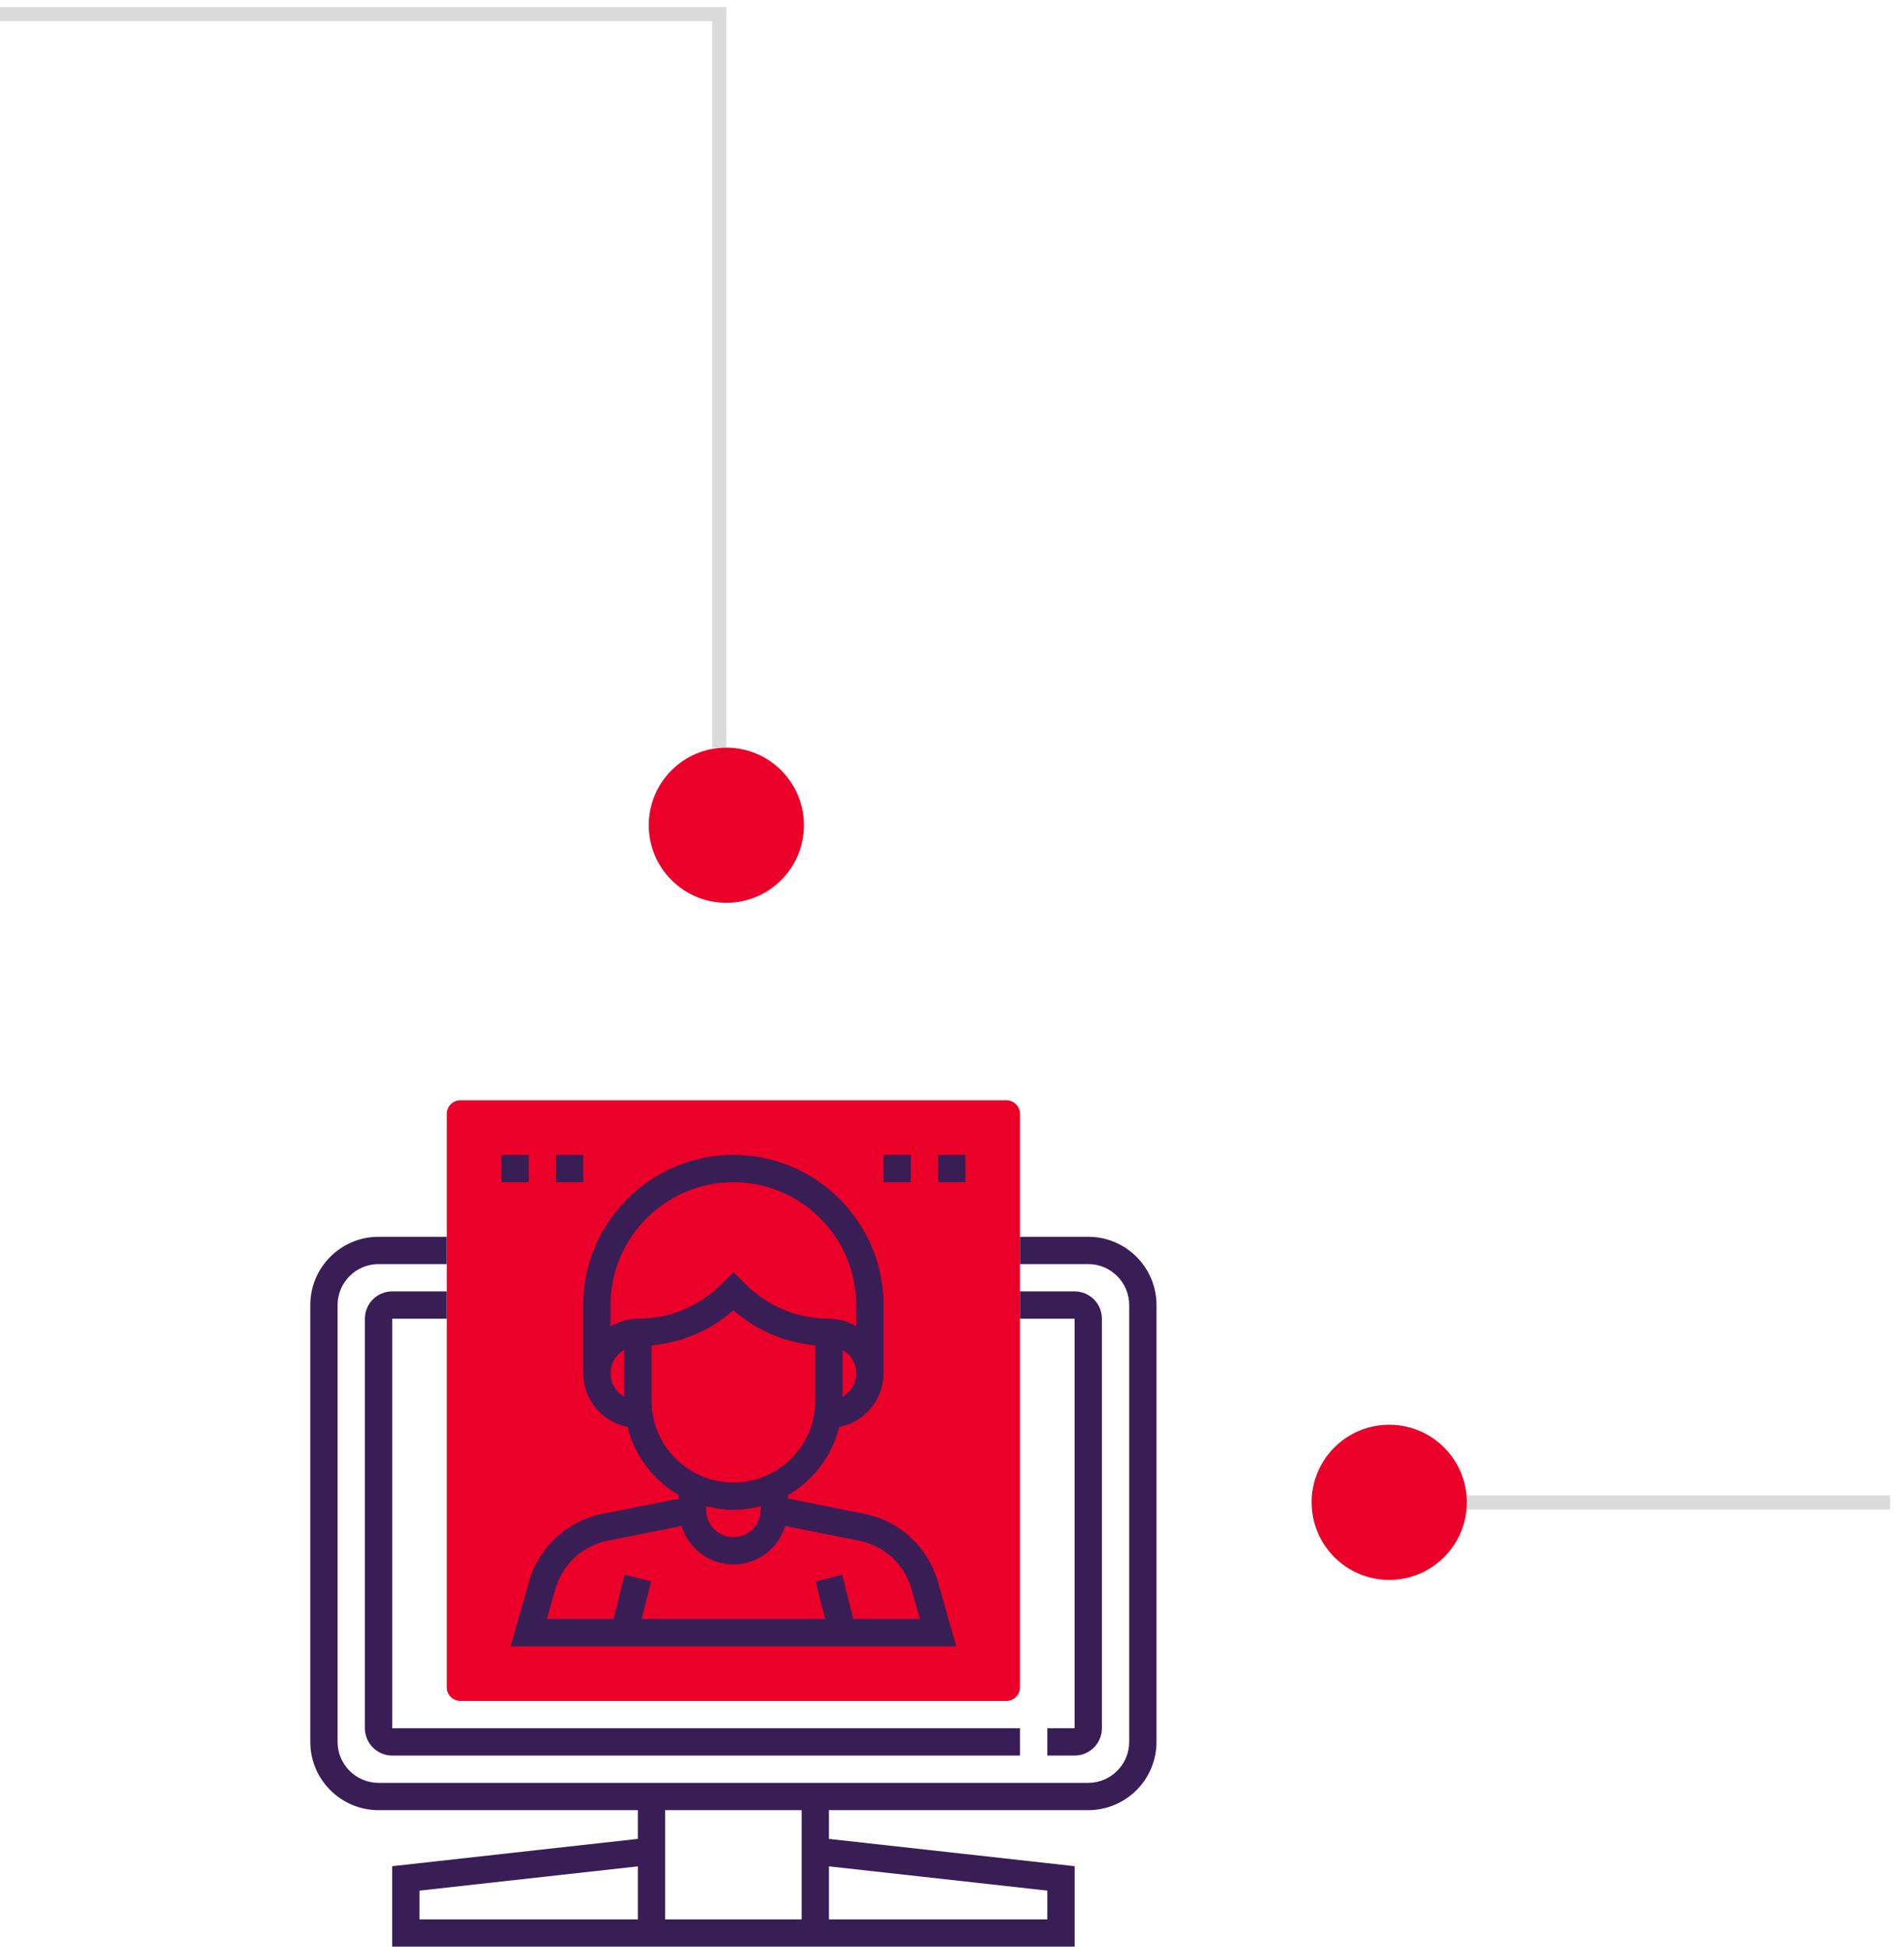<svg width="135" height="138" viewBox="0 0 135 138" fill="none" xmlns="http://www.w3.org/2000/svg">
<path d="M0 1L51 1L51 53" stroke="#DADADA"/>
<circle cx="51.5" cy="58.5" r="5.5" fill="#EB0029"/>
<path d="M98.993 106.514H134.007" stroke="#DADADA"/>
<circle cx="98.5" cy="106.5" r="5.5" fill="#EB0029"/>
<path d="M71.355 78H32.645C32.111 78 31.678 78.433 31.678 78.968V119.613C31.678 120.147 32.111 120.581 32.645 120.581H71.355C71.889 120.581 72.323 120.147 72.323 119.613V78.968C72.323 78.433 71.889 78 71.355 78Z" fill="#EB0029"/>
<path d="M77.161 87.677H72.323V89.613H77.161C78.762 89.613 80.064 90.915 80.064 92.516V123.484C80.064 125.085 78.762 126.387 77.161 126.387H26.839C25.238 126.387 23.936 125.085 23.936 123.484V92.516C23.936 90.915 25.238 89.613 26.839 89.613H31.677V87.677H26.839C24.171 87.677 22 89.848 22 92.516V123.484C22 126.152 24.171 128.323 26.839 128.323H45.226V130.36L27.806 132.295V138H76.194V132.295L58.774 130.36V128.323H77.161C79.829 128.323 82 126.152 82 123.484V92.516C82 89.848 79.829 87.677 77.161 87.677ZM29.742 134.027L45.226 132.307V136.065H29.742V134.027ZM74.258 134.027V136.065H58.774V132.307L74.258 134.027ZM56.839 136.065H47.161V128.323H56.839V136.065Z" fill="#381E54"/>
<path d="M31.678 93.484V91.548H27.807C26.74 91.548 25.872 92.416 25.872 93.484V122.516C25.872 123.583 26.74 124.452 27.807 124.452H72.323V122.516H27.807V93.484H31.678Z" fill="#381E54"/>
<path d="M76.193 122.516H74.258V124.452H76.193C77.261 124.452 78.129 123.583 78.129 122.516V93.484C78.129 92.416 77.261 91.548 76.193 91.548H72.322V93.484H76.193V122.516Z" fill="#381E54"/>
<path d="M67.8 116.71L66.485 112.106C65.784 109.657 63.798 107.825 61.3 107.325L55.871 106.239V105.984C57.662 104.945 58.995 103.211 59.506 101.151C61.292 100.808 62.646 99.239 62.646 97.355V92.516C62.646 86.647 57.87 81.871 52.001 81.871C46.131 81.871 41.355 86.647 41.355 92.516V97.355C41.355 99.239 42.709 100.808 44.495 101.152C45.006 103.212 46.339 104.946 48.13 105.985V106.24L42.702 107.325C40.204 107.825 38.217 109.657 37.517 112.106L36.201 116.71H67.8ZM50.065 106.778C50.685 106.938 51.331 107.032 52.001 107.032C52.67 107.032 53.316 106.938 53.936 106.778V107.032C53.936 108.1 53.068 108.968 52.001 108.968C50.933 108.968 50.065 108.1 50.065 107.032V106.778ZM59.742 99.021V95.689C60.318 96.025 60.71 96.642 60.71 97.356C60.71 98.069 60.318 98.685 59.742 99.021ZM52.001 83.806C56.803 83.806 60.71 87.714 60.71 92.516V94.022C60.138 93.689 59.483 93.484 58.775 93.484C56.537 93.484 54.433 92.613 52.85 91.029L52.001 90.182L51.15 91.03C49.568 92.613 47.464 93.484 45.226 93.484C44.518 93.484 43.863 93.689 43.291 94.022V92.516C43.291 87.714 47.198 83.806 52.001 83.806ZM43.291 97.355C43.291 96.642 43.683 96.024 44.259 95.688V99.02C43.683 98.685 43.291 98.068 43.291 97.355ZM46.194 99.29V95.374C48.35 95.174 50.366 94.312 52.001 92.883C53.636 94.311 55.651 95.174 57.807 95.374V99.29C57.807 102.493 55.203 105.097 52.001 105.097C48.798 105.097 46.194 102.493 46.194 99.29ZM39.378 112.637C39.879 110.888 41.296 109.578 43.081 109.222L48.321 108.174C48.812 109.749 50.266 110.903 52.001 110.903C53.735 110.903 55.189 109.749 55.68 108.174L60.92 109.222C62.705 109.579 64.123 110.888 64.623 112.637L65.233 114.774H60.497L59.712 111.636L57.836 112.105L58.504 114.774H45.497L46.164 112.106L44.288 111.637L43.504 114.774H38.769L39.378 112.637Z" fill="#381E54"/>
<path d="M37.484 81.871H35.549V83.806H37.484V81.871Z" fill="#381E54"/>
<path d="M41.355 81.871H39.419V83.806H41.355V81.871Z" fill="#381E54"/>
<path d="M68.452 81.871H66.516V83.806H68.452V81.871Z" fill="#381E54"/>
<path d="M64.581 81.871H62.645V83.806H64.581V81.871Z" fill="#381E54"/>
</svg>
